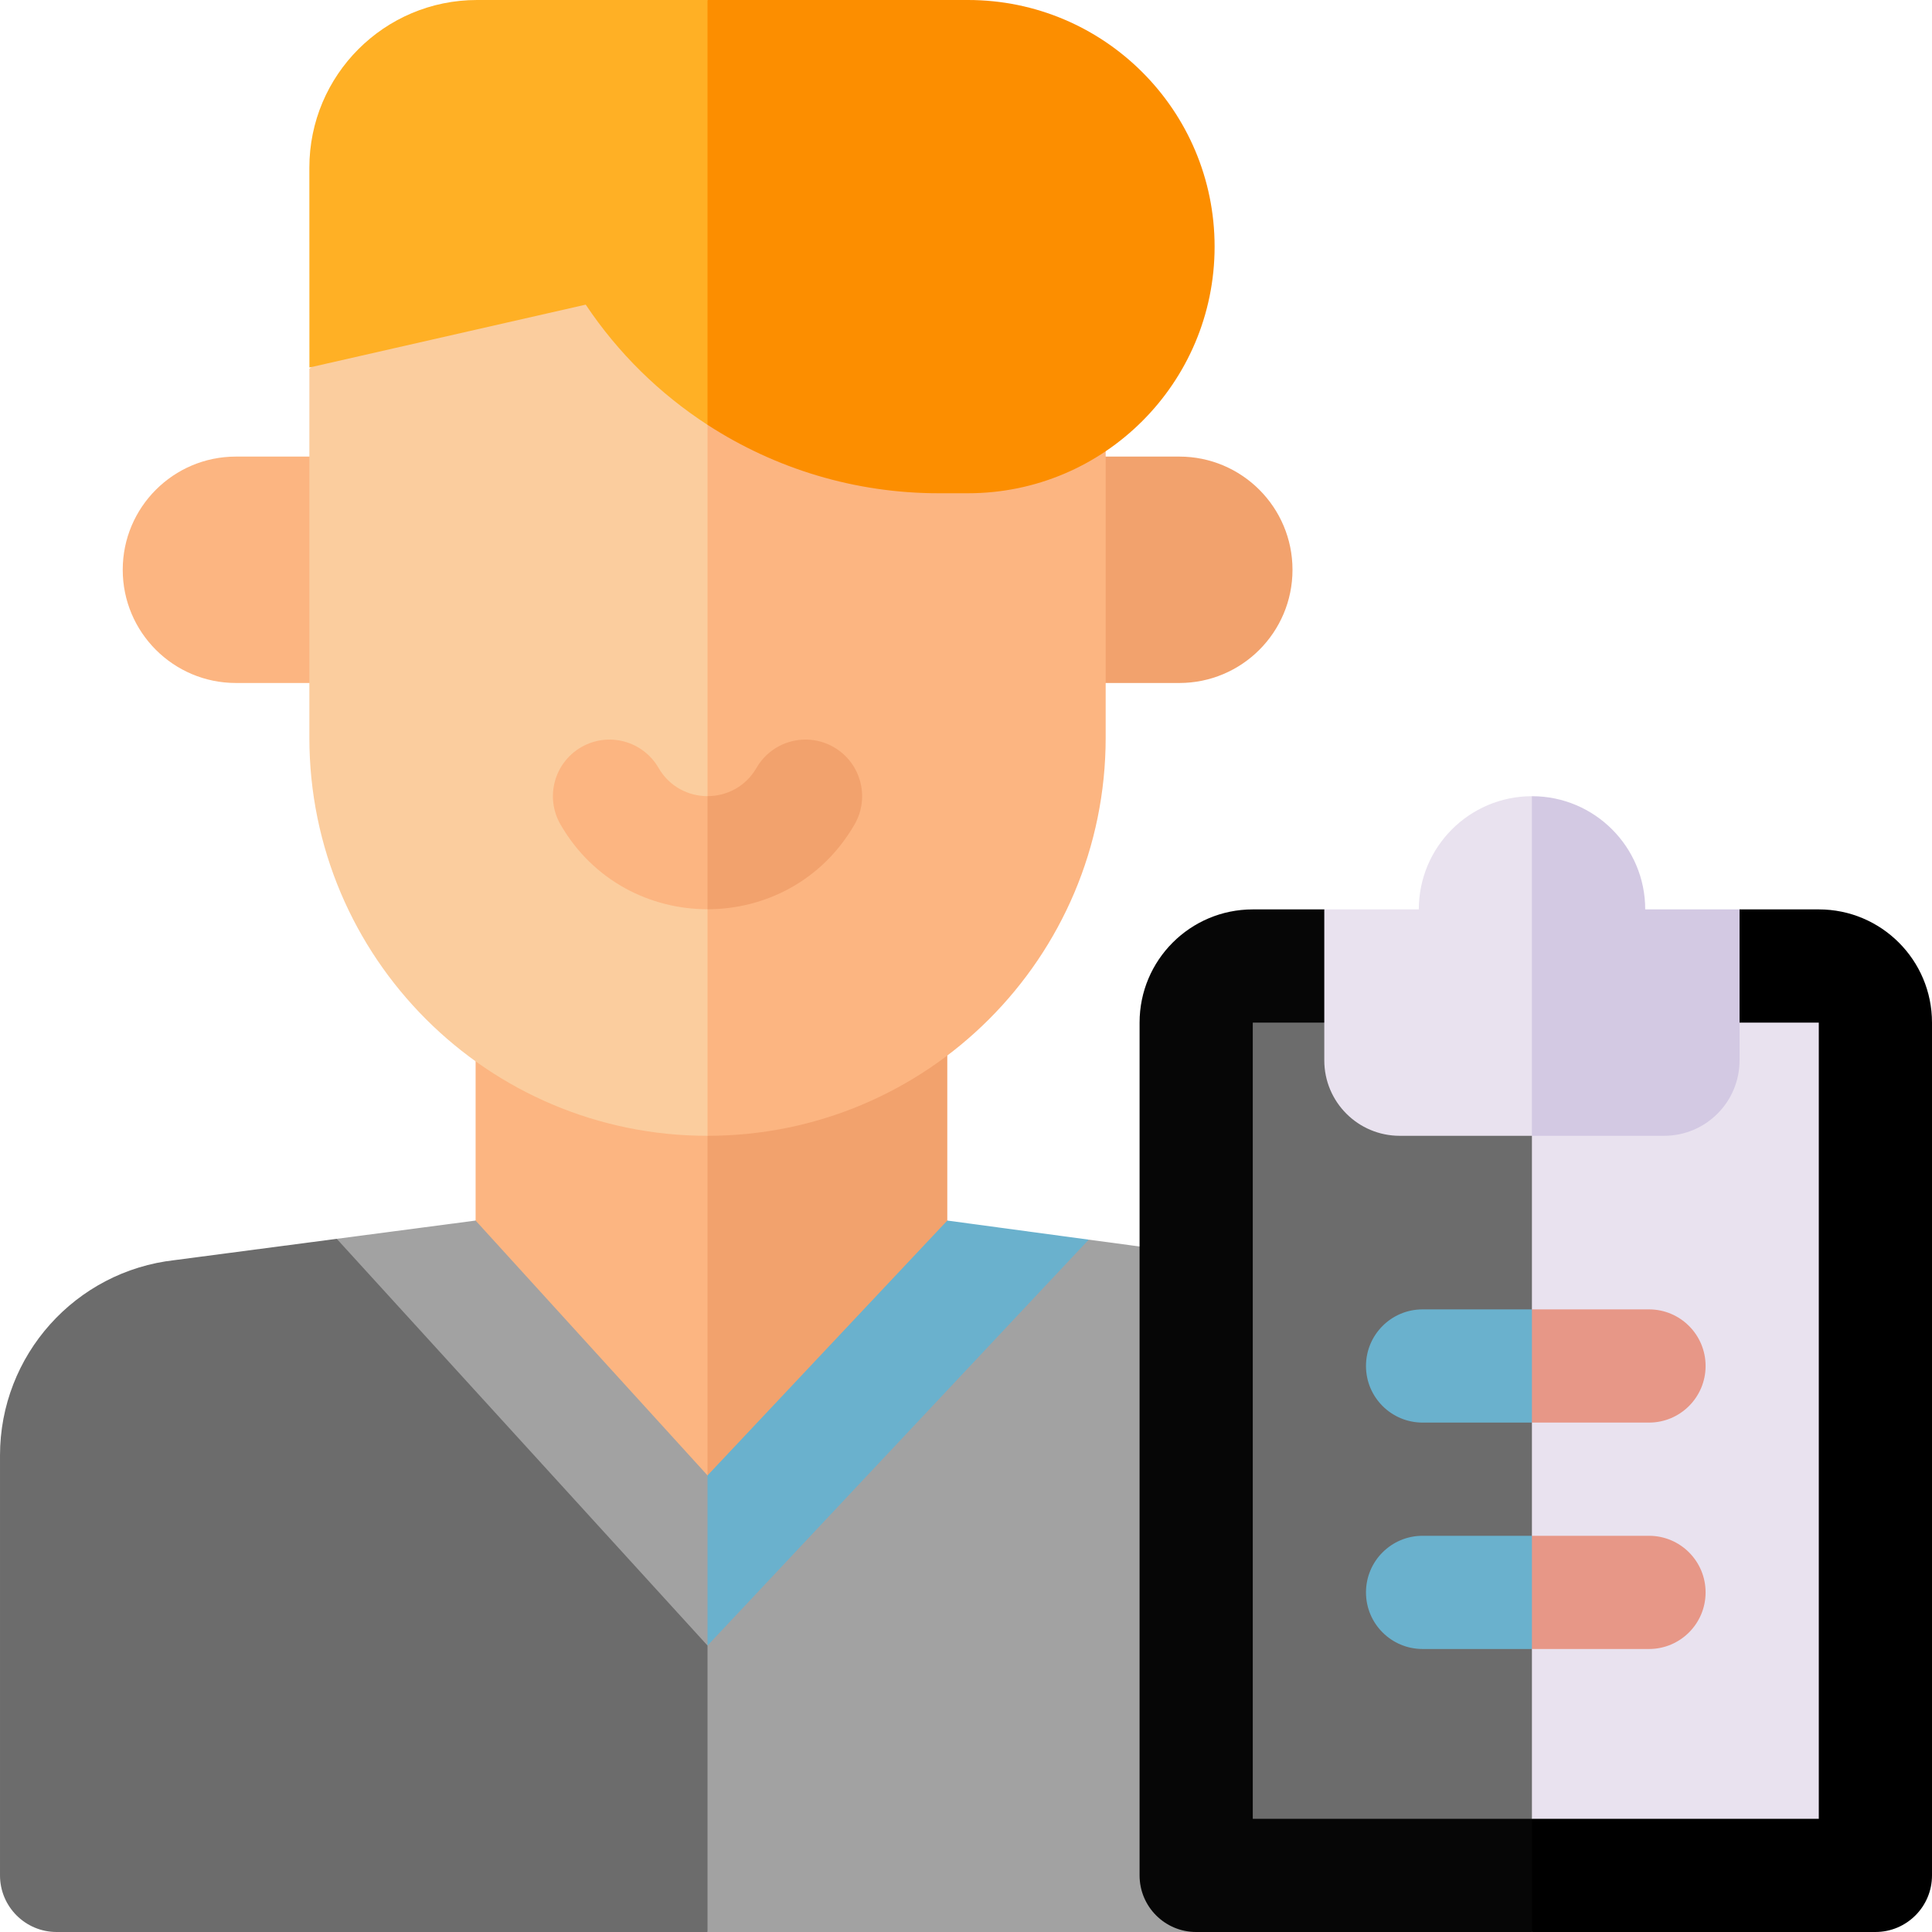 <svg id="Capa_1" enable-background="new 0 0 512 512" height="300" viewBox="0 0 512 512" width="300" xmlns="http://www.w3.org/2000/svg" version="1.1" xmlns:xlink="http://www.w3.org/1999/xlink" xmlns:svgjs="http://svgjs.dev/svgjs"><g width="100%" height="100%" transform="matrix(1,0,0,1,0,0)"><g><g><path d="m128.699 342.517-39.459-14.217-42.91 5.64c-26.37 2.93-46.33 25.22-46.33 51.76v111.3c0 8.28 6.72 15 15 15h172.5l10-11.742v-143.058l-10-14.682h-58.801z" fill="#6c6c6c" fill-opacity="1" data-original-color="#a5deffff" stroke="none" stroke-opacity="1"/><path d="m328.67 333.93-40.15-5.41-37.478 13.997h-63.542v169.483h172.5c8.28 0 15-6.72 15-15v-111.3c0-26.54-19.95-48.84-46.33-51.77z" fill="#a2a2a2" fill-opacity="1" data-original-color="#8bcaffff" stroke="none" stroke-opacity="1"/></g><g><path d="m126.042 270.333v53.125l-19.677 13.628 81.135 89.004 10-17.69v-132.518l-10-6.061z" fill="#fcb581" fill-opacity="1" data-original-color="#fcb581ff" stroke="none" stroke-opacity="1"/><path d="m251.042 323.458v-54.166l-63.542.529v156.269l84.1-89.552z" fill="#f2a26d" fill-opacity="1" data-original-color="#f2a26dff" stroke="none" stroke-opacity="1"/></g><g><path d="m126.04 323.46-36.8 4.84 98.26 107.79 10-24.679-10-20.411z" fill="#a2a2a2" fill-opacity="1" data-original-color="#8bcaffff" stroke="none" stroke-opacity="1"/><path d="m251.04 323.46-63.54 67.54v45.09l101.02-107.57z" fill="#6ab1cd" fill-opacity="1" data-original-color="#7aaaffff" stroke="none" stroke-opacity="1"/></g><path d="m282.525 181h30c16.569 0 30-13.431 30-30 0-16.569-13.431-30-30-30h-23.57z" fill="#f2a26d" fill-opacity="1" data-original-color="#f2a26dff" stroke="none" stroke-opacity="1"/><path d="m92.525 181h-30c-16.569 0-30-13.431-30-30 0-16.569 13.431-30 30-30h30z" fill="#fcb581" fill-opacity="1" data-original-color="#fcb581ff" stroke="none" stroke-opacity="1"/><g><path d="m114.703 68.937-32.72 28.804v97.742c0 58.276 47.242 105.517 105.517 105.517l10-11.565v-206.623l-10-13.875z" fill="#fbcd9e" fill-opacity="1" data-original-color="#fbcd9eff" stroke="none" stroke-opacity="1"/><path d="m187.5 68.937v232.063c58.275 0 105.516-47.241 105.516-105.516v-126.547z" fill="#fcb581" fill-opacity="1" data-original-color="#fcb581ff" stroke="none" stroke-opacity="1"/></g><path d="m98.5 411h-5v-5c0-8.284-6.716-15-15-15s-15 6.716-15 15v5h-5c-8.284 0-15 6.716-15 15s6.716 15 15 15h5v5c0 8.284 6.716 15 15 15s15-6.716 15-15v-5h5c8.284 0 15-6.716 15-15s-6.716-15-15-15z" fill="#6c6c6c" fill-opacity="1" data-original-color="#fbf1f1ff" stroke="none" stroke-opacity="1"/><g><path d="m174.52 203.499c-4.143-7.173-13.317-9.632-20.491-5.488-7.174 4.143-9.631 13.317-5.488 20.491 8.643 14.967 23.801 22.456 38.96 22.457l10-4.271v-21.136l-10-4.565c-5.049 0-10.098-2.495-12.981-7.488z" fill="#fcb581" fill-opacity="1" data-original-color="#fcb581ff" stroke="none" stroke-opacity="1"/><path d="m220.972 198.01c-7.174-4.143-16.349-1.686-20.491 5.488-2.882 4.99-7.931 7.487-12.98 7.488v29.973c15.155.001 30.311-7.481 38.96-22.457 4.142-7.175 1.685-16.349-5.489-20.492z" fill="#f2a26d" fill-opacity="1" data-original-color="#f2a26dff" stroke="none" stroke-opacity="1"/></g><g><path d="m126.411 0c-24.541 0-44.435 19.899-44.428 44.441l.015 52.953 73.223-16.661c8.61 12.893 19.648 23.652 32.279 31.851l10-12.179v-91.17l-10-9.235z" fill="#ffb025" fill-opacity="1" data-original-color="#ffb025ff" stroke="none" stroke-opacity="1"/><path d="m256.525 0h-69.025v112.584c17.962 11.659 39.151 18.131 61.199 18.131h7.826c36.096 0 65.357-29.261 65.357-65.357 0-36.097-29.261-65.358-65.357-65.358z" fill="#fc8e00" fill-opacity="1" data-original-color="#fc8e00ff" stroke="none" stroke-opacity="1"/></g><g><path d="m376 251-25.05-10h-18.95c-16.569 0-30 13.431-30 30v226c0 8.284 6.716 15 15 15h88.975l10-7.501v-253.499z" fill="#060606" fill-opacity="1" data-original-color="#c36d59ff" stroke="none" stroke-opacity="1"/><path d="m482 241h-21l-25 10h-30.025v261h91.025c8.284 0 15-6.716 15-15v-226c0-16.569-13.431-30-30-30z" fill="#000000" fill-opacity="1" data-original-color="#b35d49ff" stroke="none" stroke-opacity="1"/></g><g><path d="m362 261-11.05 10h-18.95v211h73.975l10-5.132v-207.576l-10-8.292z" fill="#6c6c6c" fill-opacity="1" data-original-color="#fbf1f1ff" stroke="none" stroke-opacity="1"/><path d="m482 271h-21l-10.707-10h-44.318v221h76.025z" fill="#e9e2ef" fill-opacity="1" data-original-color="#e9e2efff" stroke="none" stroke-opacity="1"/></g><g><path d="m376 241h-25.05v40c0 11.046 8.954 20 20 20h35.025l10-10.435v-66.755l-10-12.809c-16.557.013-29.975 13.439-29.975 29.999z" fill="#e9e2ef" fill-opacity="1" data-original-color="#e9e2efff" stroke="none" stroke-opacity="1"/><path d="m461 241h-25c0-16.569-13.431-30-30-30-.008 0-.017.001-.025.001v89.999h35.025c11.046 0 20-8.954 20-20z" fill="#d3c9e3" fill-opacity="1" data-original-color="#d3c9e3ff" stroke="none" stroke-opacity="1"/></g><g><path d="m377 407c-8.284 0-15 6.716-15 15s6.716 15 15 15h28.975l10-15-10-15z" fill="#6ab1cd" fill-opacity="1" data-original-color="#ecab9fff" stroke="none" stroke-opacity="1"/><path d="m437 407h-31.025v30h31.025c8.284 0 15-6.716 15-15s-6.716-15-15-15z" fill="#e79787" fill-opacity="1" data-original-color="#e79787ff" stroke="none" stroke-opacity="1"/></g><g><path d="m377 347c-8.284 0-15 6.716-15 15s6.716 15 15 15h28.975l10-15-10-15z" fill="#6ab1cd" fill-opacity="1" data-original-color="#ecab9fff" stroke="none" stroke-opacity="1"/><path d="m437 347h-31.025v30h31.025c8.284 0 15-6.716 15-15s-6.716-15-15-15z" fill="#e79787" fill-opacity="1" data-original-color="#e79787ff" stroke="none" stroke-opacity="1"/></g></g></g></svg>